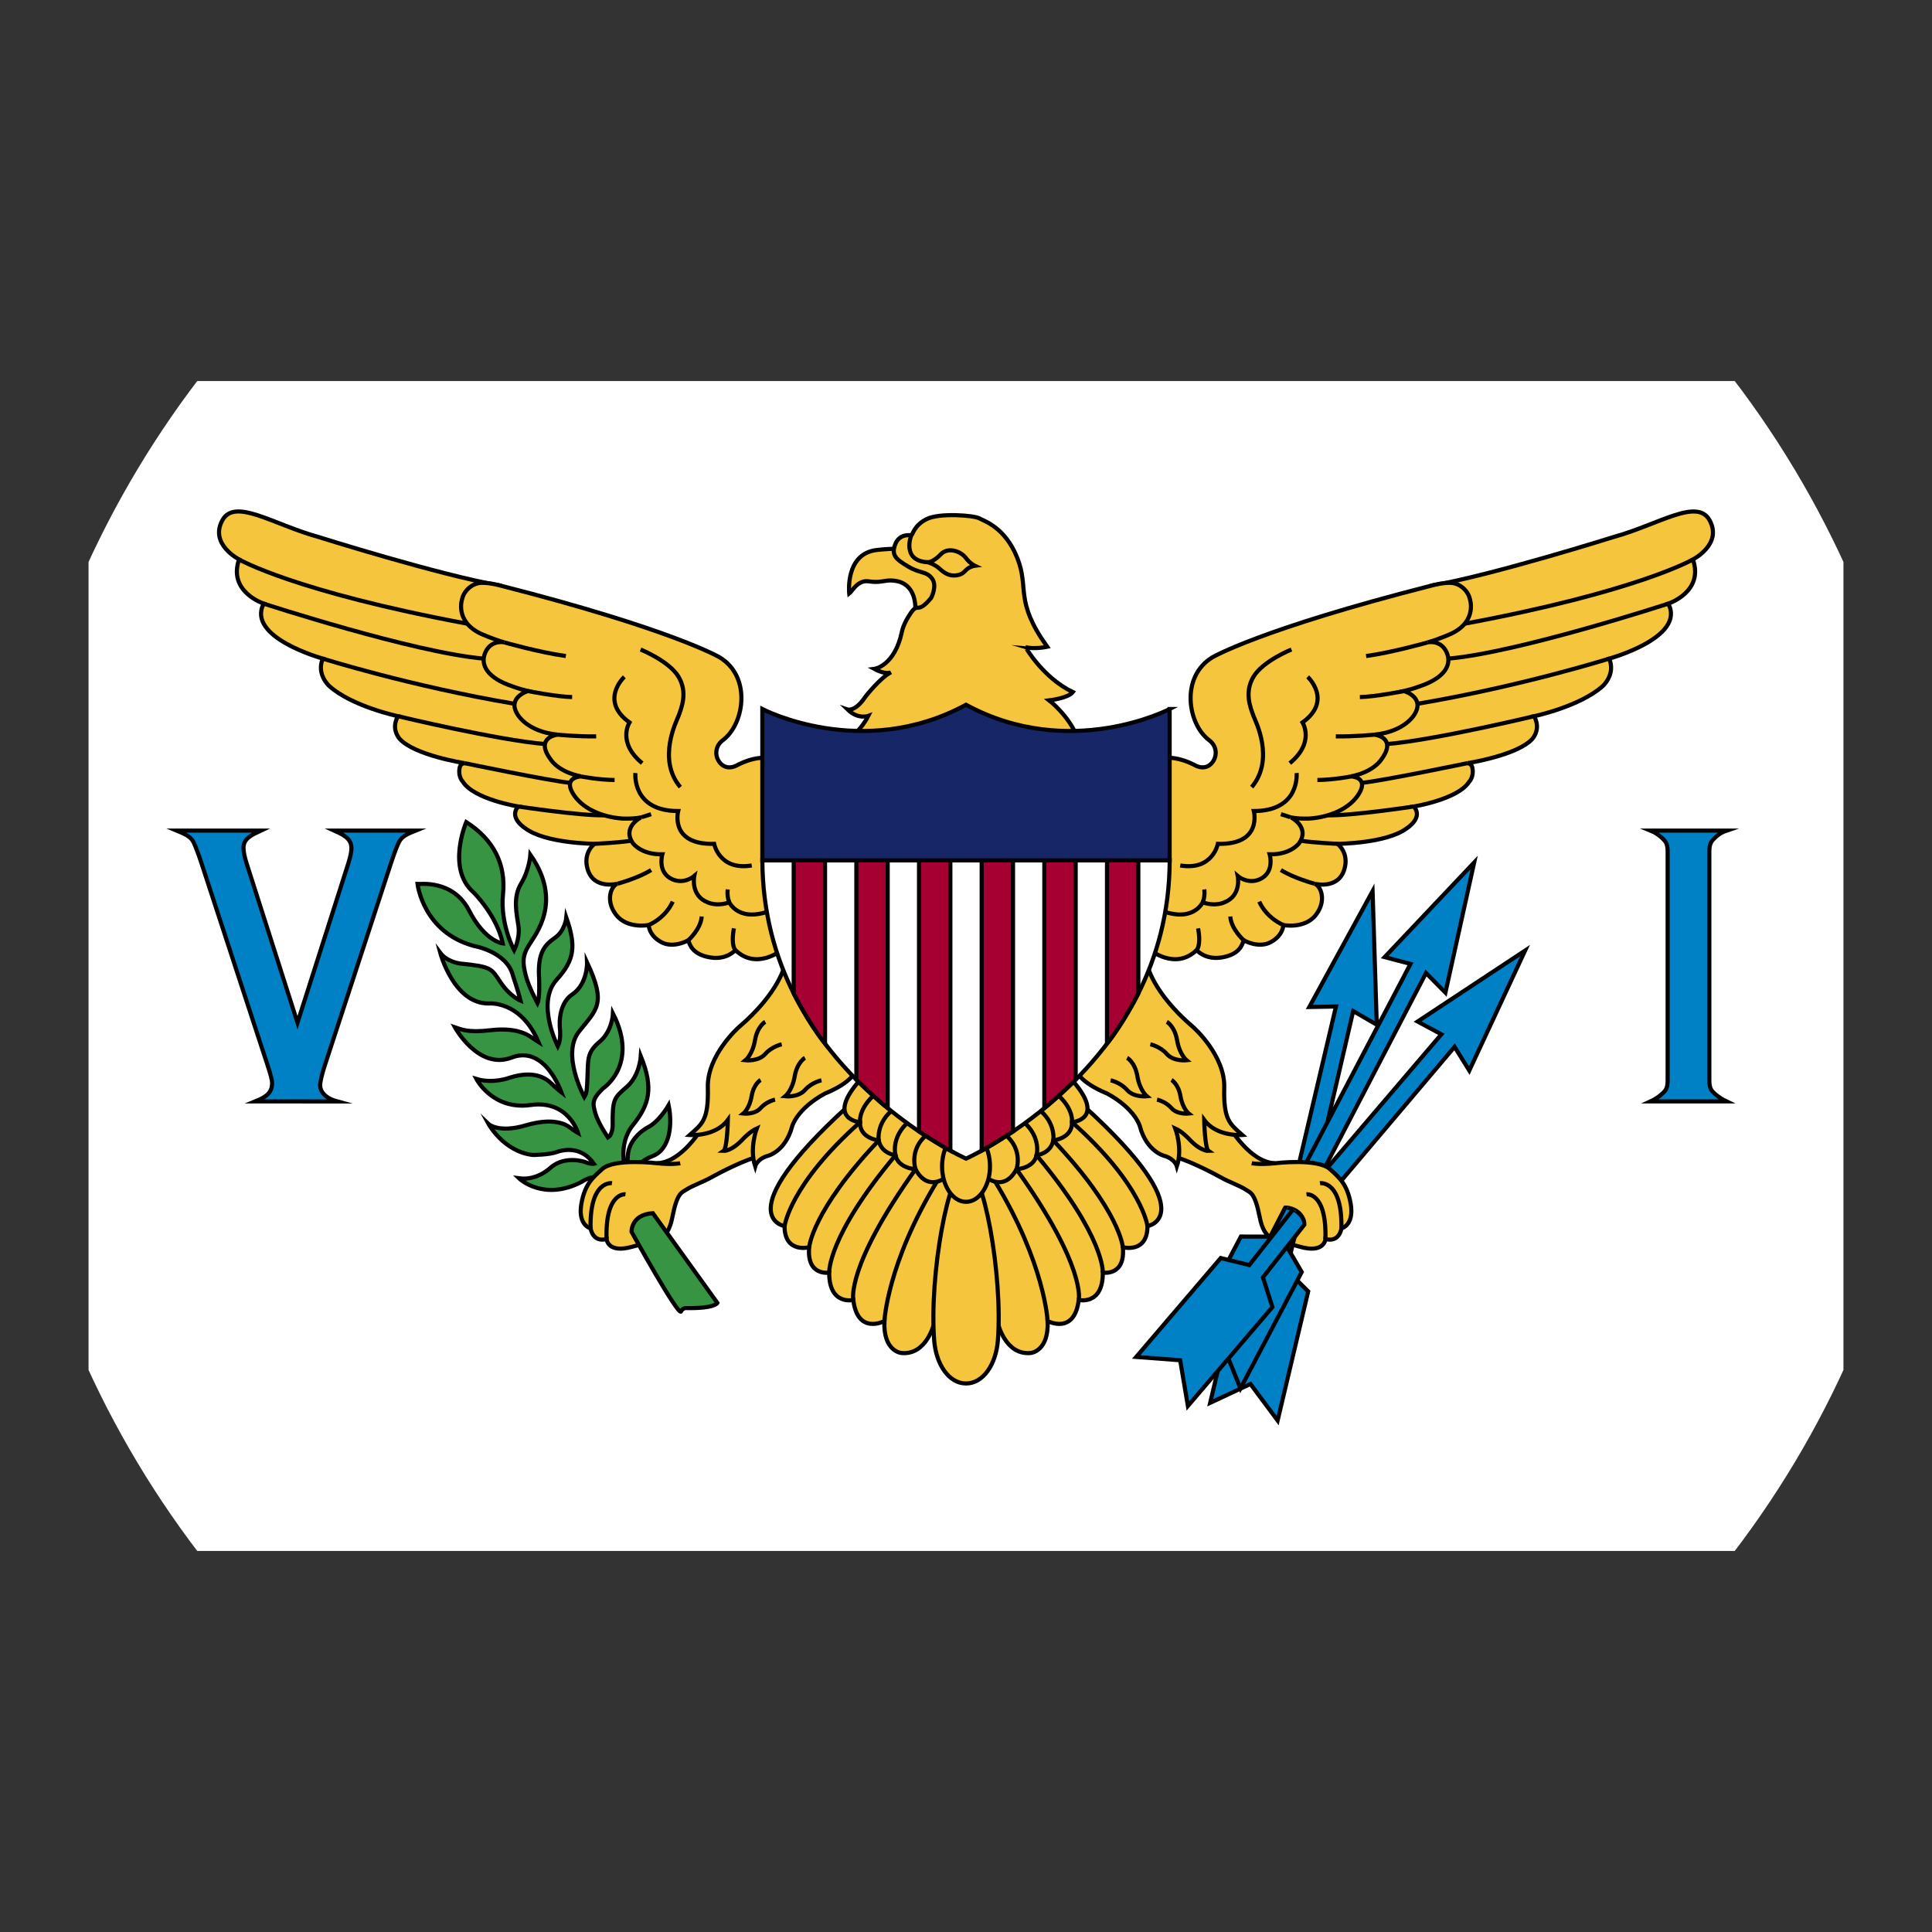 <?xml version="1.0" encoding="utf-8"?>
<!-- Generator: Adobe Illustrator 22.0.0, SVG Export Plug-In . SVG Version: 6.00 Build 0)  -->
<svg version="1.1" id="Layer_1" xmlns="http://www.w3.org/2000/svg" xmlns:xlink="http://www.w3.org/1999/xlink" x="0px" y="0px"
	 viewBox="0 0 60 60" style="enable-background:new 0 0 60 60;" xml:space="preserve">
<rect x="0" y="0" width="60" height="60" fill="#333333" stroke="none"/>
<style type="text/css">
	.st0{clip-path:url(#SVGID_2_);}
	.st1{fill:#FFFFFF;}
	.st2{fill:#369443;stroke:#010002;stroke-width:0.128;stroke-miterlimit:10;}
	.st3{fill:#F4C53D;stroke:#010002;stroke-width:0.128;stroke-miterlimit:10;}
	.st4{fill:none;stroke:#010002;stroke-width:0.128;stroke-miterlimit:10;}
	.st5{fill:#F4C53D;stroke:#010002;stroke-width:0.128;}
	.st6{fill:#F6E200;stroke:#010002;stroke-width:0.128;}
	.st7{fill:none;stroke:#010002;stroke-width:0.128;}
	.st8{fill:#0081C6;stroke:#010002;stroke-width:0.128;stroke-miterlimit:10;}
	.st9{fill:#FFFFFF;stroke:#010002;stroke-width:0.128;}
	.st10{fill:#A60032;stroke:#010002;stroke-width:0.128;}
	.st11{fill:none;}
	.st12{fill:#162667;stroke:#010002;stroke-width:0.128;stroke-miterlimit:10;}
</style>
<g>
	<defs>
		<circle id="SVGID_1_" cx="30" cy="30" r="30"/>
	</defs>
	<clipPath id="SVGID_2_">
		<use xlink:href="#SVGID_1_"  style="overflow:visible;"/>
	</clipPath>
	<g class="st0">
		<rect id="rect3" x="2.75" y="11.833" class="st1" width="54.5" height="36.333"/>
		<path id="path5" class="st2" d="M19.744,36.422c0,0-0.044-0.299,0.523-0.518c0.567-0.219,0.611-1.035,0.498-1.58
			c0,0-0.296,0.518-0.655,0.69c0,0-0.586,0.305-0.613,0.888c0,0-0.005,0.213-0.049,0.379
			c-0.024,0.091-0.284-0.73,0.208-1.341c0.507-0.63,0.649-1.141,0.246-2.137c0,0-0.038,0.604-0.435,0.949
			c-0.397,0.345-0.448,0.372-0.441,1.195c0,0,0.006,0.285-0.145,0.378c0,0-0.309-0.451-0.391-0.75
			c-0.082-0.299-0.12-0.425,0.233-0.77c0,0,1.131-0.731,0.315-2.329c0,0-0.025,0.551-0.416,0.876
			s-0.359,0.544-0.378,1.108c-0.019,0.564-0.057,0.524-0.101,0.604c0,0-0.718-1.321-0.164-2.024
			c0.554-0.704,0.863-0.85,0.252-2.157c0,0,0.027,0.67-0.462,1.002c-0.489,0.332-0.376,1.108-0.376,1.108
			s0.032,0.292-0.069,0.504c0,0-0.692-1.35-0.032-2.077c0.561-0.617,0.599-1.049,0.296-1.925
			c0,0-0.038,0.405-0.347,0.624c-0.309,0.219-0.554,0.438-0.498,1.281c0,0,0.025,0.591-0.05,0.757
			c0,0-0.29-0.538-0.372-0.889c-0.082-0.352-0.113-0.557,0.101-0.909c0.214-0.352,1.065-1.361,0.05-2.814
			c0,0-0.032,0.471-0.29,0.896c-0.258,0.425-0.139,0.929-0.082,1.314c0.057,0.385-0.132,0.757-0.132,0.757
			s-0.441-0.81-0.347-1.739c0.095-0.929-0.284-1.692-1.141-2.243c0,0-0.624,1.447,0.227,2.183
			c0,0,0.725,0.717,0.907,1.586c0,0-0.548-0.053-1.046-1.022c-0.498-0.969-1.531-0.816-1.601-0.823
			c0,0,0.17,1.5,1.758,1.925c0,0,1.015,0.173,1.204,0.916c0,0,0.17,0.511,0.239,0.783
			c0,0-0.321-0.126-0.618-0.564c-0.296-0.438-0.258-0.491-1.26-0.591c0,0-0.403-0.046-0.618-0.332
			c0,0,0.422,1.586,1.506,1.573c0,0,0.989-0.106,1.544,1.195c0,0-0.107-0.066-0.252-0.166
			c-0.145-0.1-0.51-0.285-1.235-0.199c-0.725,0.086-0.926-0.033-1.109-0.093c0,0,0.731,1.341,1.764,0.942
			c1.034-0.398,1.533,1.054,1.544,1.082c0,0-0.139-0.106-0.321-0.285c-0.183-0.179-0.562-0.4-1.279-0.173
			c0,0-0.517,0.199-1.04,0.04c0,0,0.504,0.976,1.683,0.81c1.178-0.166,1.475,0.869,1.475,0.869
			s-0.158-0.093-0.265-0.179c-0.107-0.086-0.504-0.312-1.355-0.06c-0.851,0.252-1.159-0.04-1.159-0.04
			s0.473,0.863,1.38,0.962c0,0,0.504-0.007,0.718-0.086c0.214-0.08,0.781-0.206,1.172,0.358
			c0,0-0.107,0.02-0.271-0.053c0,0-0.605-0.219-1.065,0.166c0,0-0.41,0.418-0.989,0.339c0,0,0.75,0.73,1.941,0.113
			c0,0,0.403-0.292,0.7-0.066C19.057,36.866,19.744,36.422,19.744,36.422z"/>
		<path id="path7" class="st3" d="M26.373,18.436c0,0-0.138-1.235,0.849-1.354c1.029-0.124,1.538,0.093,1.538,0.093
			l0.462,0.907l-0.16,0.611l-0.639,0.292c0,0,0.109-0.938-0.751-0.958c-0.218-0.005-0.346,0.081-0.691,0.027
			C26.636,17.999,26.451,18.38,26.373,18.436z"/>
		<path id="path9" class="st3" d="M33.318,21.494c-0.147,0.19-0.735,0.257-0.735,0.257s0.605,0.465,0.865,1.128
			c0.261,0.664-7.012,0.004-7.012,0.004s0.315-0.226,0.529-0.65c0,0-0.321,0.119-0.643-0.199
			c0,0,0.239,0.08,0.554-0.398c0,0,0.466-0.597,0.794-0.757c0,0-0.151,0.093-0.517-0.106
			c0,0,0.63-0.08,0.857-1.155c0,0,0.038-0.239,0.277-0.584c0.239-0.345,0.189,0.066,0.63-0.465
			c0,0,0.202-0.376,0.025-0.606c-0.176-0.23-0.365-0.146-0.735-0.367c-0.37-0.221-0.534-0.345-0.407-0.686
			c0.126-0.341,0.454-0.288,0.5-0.288c0.046,0,0.071-0.296,0.475-0.5s1.475-0.115,1.634-0.026
			c0.16,0.088,0.807,0.279,1.185,1.234c0.378,0.956-0.101,1.314,0.928,2.756c0,0-0.412,0.088-0.676,0.009
			C31.848,20.095,32.381,21.042,33.318,21.494z"/>
		<path id="path11" class="st4" d="M28.818,17.461c-0.838-0.04-0.517-0.838-0.517-0.838"/>
		<path id="path13" class="st3" d="M30.274,17.57c0,0-0.148-0.07-0.273-0.236c-0.176-0.233-0.568-0.345-0.779-0.126
			c0,0-0.214,0.239-0.403,0.252c0,0,0.214,0.066,0.362,0.202c0.148,0.136,0.302,0.236,0.523,0.206
			c0.221-0.03,0.255-0.146,0.359-0.216C30.167,17.583,30.274,17.57,30.274,17.57z"/>
		<path id="path15" class="st5" d="M35.725,29.506c0,0,0.781,0.637,1.437,0c0,0,0.265,0.319,0.794,0.226
			c0.529-0.093,0.618-0.372,0.668-0.531c0,0,0.458,0.267,0.844,0.056c0.387-0.211,0.387-0.529,0.387-0.529
			s0.672,0.133,1.017-0.323c0.344-0.456,0.135-0.907-0.05-0.96c0,0,0.727,0.19,0.924-0.434
			c0.168-0.531-0.21-0.805-0.21-0.805s1.531-0.007,2.159-0.487c0,0,0.521-0.327,0.21-0.672
			c0,0,1.378-0.221,1.722-0.77c0,0,0.151-0.15,0.101-0.416c0,0-0.008-0.15-0.16-0.159c0,0,1.571-0.243,2.025-0.761
			c0,0,0.218-0.239,0.109-0.557c0,0-0.023-0.084-0.061-0.141c0,0,1.431-0.302,2.136-0.939
			c0,0,0.407-0.363,0.197-0.85c0,0,2.39-0.655,1.836-1.708c0,0,1.117-0.363,0.765-1.372c0,0,0.924-0.469,0.521-1.212
			c-0.386-0.711-1.571,0.124-2.975,0.512c0,0-3.798,1.196-5.668,1.514l-5.314,7.911l-3.1,1.195L35.725,29.506z"/>
		<path id="path17" class="st5" d="M35.687,23.679c0,0,0.498-0.374,1.386,0.066c0,0,0.299,0.206,0.534-0.02
			c0.197-0.189,0.215-0.536-0.055-0.737c-0.662-0.491-0.907-1.964,0.101-2.575c0,0,1.462-0.867,6.823-2.232
			c0,0,0.449-0.124,0.689-0.065c0.264,0.066,0.445,0.292,0.483,0.486c0,0,0.24,0.682-0.567,1.072
			c0,0-0.364,0.167-0.739,0.274c0,0,0.412-0.089,0.588,0.319c0.168,0.389-0.076,0.788-0.832,1.044
			c0,0-0.204,0.08-0.496,0.15c0,0,0.647,0.186,0.336,0.708c0,0-0.277,0.549-1.256,0.646c0,0,0.731,0.08,0.214,0.774
			c0,0-0.227,0.381-0.941,0.522c0,0,0.542,0.018,0.269,0.504c-0.273,0.487-0.916,0.761-1.548,0.805
			c0,0-0.343,0.018-0.582-0.035c0,0,0.601,0.301,0.248,0.805c0,0-0.261,0.358-0.912,0.341
			c0,0,0.169,0.563-0.309,0.776c-0.372,0.166-0.681-0.1-0.681-0.1s0.126,0.604-0.416,0.816
			c0,0-0.271,0.139-0.674,0c0,0-0.309,0.69-1.405,0.206C34.849,27.747,35.687,23.679,35.687,23.679z"/>
		<path id="path19" class="st6" d="M32.883,25.717"/>
		<path id="path21" class="st7" d="M52.576,17.374c0,0-1.722,0.997-7.087,1.995"/>
		<path id="path23" class="st5" d="M21.814,35.01c0,0-0.639,1.097-1.412,1.115c0,0-1.33-0.162-1.706,0.186
			c-0.262,0.242-0.529,0.443-0.639,1.062s0.21,0.752,0.286,0.779c0,0,0.059,0.443,0.496,0.327
			c0,0,0.025,0.46,0.798,0.239c0.773-0.221,1.092-0.15,1.244-0.92c0.151-0.77,0.291-0.757,0.428-0.85
			c0.185-0.124,0.532-0.241,0.79-0.389c0.232-0.133,1.117-0.584,1.42-0.619c0.302-0.035,0.235-1.053,0.235-1.053
			h-0.781l-0.378-0.557L21.814,35.01z"/>
		<path id="path25" class="st7" d="M51.811,18.746c0,0-4.662,1.521-6.833,1.708"/>
		<path id="path27" class="st7" d="M49.975,20.454c0,0-2.735,0.859-5.938,1.4"/>
		<path id="path29" class="st7" d="M47.642,22.242c0,0-3.09,0.742-4.565,0.865"/>
		<path id="path31" class="st4" d="M45.568,23.701c0,0-2.614,0.545-3.276,0.611"/>
		<polygon id="polygon33" class="st8" points="42.627,27.676 42.757,31.824 42.757,31.824 42.025,31.399 42.025,31.399 
			40.806,36.662 40.303,36.3 41.49,31.258 41.49,31.258 40.662,31.273 40.662,31.273 		"/>
		<path id="path35" class="st4" d="M43.905,25.046c0,0-1.907,0.29-2.666,0.274"/>
		<path id="path37" class="st4" d="M41.535,26.206c0,0-0.771-0.036-1.142-0.098"/>
		<path id="path39" class="st4" d="M40.821,27.444c0,0-0.655-0.177-1.042-0.425"/>
		<path id="path41" class="st4" d="M39.855,28.727c0,0-0.504-0.195-0.748-0.726"/>
		<path id="path43" class="st4" d="M38.624,29.201c0,0-0.391-0.349-0.416-0.739"/>
		<polygon id="polygon45" class="st8" points="47.363,29.521 45.63,33.247 45.63,33.247 45.173,32.51 45.173,32.51 
			41.514,36.834 41.117,36.39 44.763,32.121 44.763,32.121 44.025,31.725 44.025,31.725 		"/>
		<path id="path47" class="st4" d="M37.162,29.506c0,0,0.146-0.126,0.046-0.675"/>
		<polygon id="polygon49" class="st8" points="45.782,26.785 44.889,30.827 44.889,30.827 44.286,30.217 44.286,30.217 
			41.011,36.514 40.507,36.219 43.804,29.935 43.804,29.935 43.001,29.724 43.001,29.724 		"/>
		<path id="path51" class="st4" d="M37.351,28.026c0,0,0.076-0.157,0.05-0.405"/>
		<path id="path53" class="st5" d="M24.275,29.506c0,0-0.781,0.637-1.437,0c0,0-0.265,0.319-0.794,0.226
			c-0.529-0.093-0.618-0.372-0.668-0.531c0,0-0.458,0.267-0.844,0.056c-0.387-0.211-0.387-0.53-0.387-0.53
			s-0.672,0.133-1.017-0.323c-0.344-0.456-0.135-0.907,0.05-0.96c0,0-0.727,0.19-0.924-0.434
			c-0.168-0.531,0.21-0.805,0.21-0.805s-1.531-0.007-2.159-0.487c0,0-0.521-0.327-0.21-0.672
			c0,0-1.378-0.221-1.722-0.77c0,0-0.151-0.15-0.101-0.416c0,0,0.008-0.15,0.16-0.159c0,0-1.571-0.243-2.025-0.761
			c0,0-0.218-0.239-0.109-0.557c0,0,0.023-0.084,0.061-0.141c0,0-1.431-0.302-2.136-0.939
			c0,0-0.407-0.363-0.197-0.85c0,0-2.391-0.655-1.836-1.708c0,0-1.117-0.363-0.765-1.372c0,0-0.924-0.469-0.521-1.212
			c0.386-0.711,1.571,0.124,2.975,0.512c0,0,3.798,1.196,5.668,1.514l5.314,7.911l3.1,1.195L24.275,29.506z"/>
		<path id="path55" class="st4" d="M40.107,20.171c0,0-0.882,0.354-1.176,0.841c-0.294,0.487-0.1,0.96,0,1.231
			c0.051,0.136,0.672,1.335-0.059,2.202"/>
		<path id="path57" class="st5" d="M24.313,23.679c0,0-0.498-0.374-1.386,0.066c0,0-0.299,0.206-0.534-0.02
			c-0.197-0.189-0.215-0.536,0.055-0.737c0.662-0.491,0.907-1.964-0.101-2.575c0,0-1.462-0.867-6.823-2.232
			c0,0-0.449-0.124-0.689-0.065c-0.264,0.066-0.445,0.292-0.483,0.486c0,0-0.24,0.682,0.567,1.072
			c0,0,0.364,0.167,0.739,0.274c0,0-0.412-0.089-0.588,0.319c-0.168,0.389,0.076,0.788,0.832,1.044
			c0,0,0.204,0.08,0.496,0.15c0,0-0.647,0.186-0.336,0.708c0,0,0.277,0.549,1.256,0.646c0,0-0.731,0.08-0.214,0.774
			c0,0,0.227,0.381,0.941,0.522c0,0-0.542,0.018-0.269,0.504c0.273,0.487,0.916,0.761,1.548,0.805
			c0,0,0.343,0.018,0.582-0.035c0,0-0.601,0.301-0.248,0.805c0,0,0.261,0.358,0.912,0.341
			c0,0-0.169,0.563,0.309,0.776c0.372,0.166,0.681-0.1,0.681-0.1s-0.126,0.604,0.416,0.816
			c0,0,0.271,0.139,0.674,0c0,0,0.309,0.69,1.405,0.206C25.151,27.747,24.313,23.679,24.313,23.679z"/>
		<path id="path59" class="st4" d="M40.094,25.387c0,0-0.004-0.004-0.315-0.102"/>
		<path id="path61" class="st4" d="M41.955,24.113c0,0-0.526,0.106-1.042,0.111"/>
		<path id="path63" class="st4" d="M42.682,22.816c0,0-0.618,0.062-1.197,0.053"/>
		<path id="path65" class="st4" d="M43.602,21.462c0,0-0.891,0.177-1.37,0.186"/>
		<path id="path67" class="st4" d="M44.342,19.949c0,0-1.098,0.314-1.916,0.425"/>
		<path id="path69" class="st4" d="M40.611,21.02c0,0,0.79,0.734-0.16,1.416c0,0,0.395,0.619-0.395,1.265"/>
		<path id="path71" class="st5" d="M24.378,29.952c0,0-0.161,0.864-1.437,1.951c0,0-0.984,0.868-0.959,1.868
			c0.026,1.018-0.176,1.133-0.563,1.478c0,0,0.798,0.062,1.185-0.469c0,0-0.017,0.885-0.135,0.965
			c0,0,0.25,0.016,0.613-0.381c0,0,0.218-0.23,0.42-0.319c0,0-0.235,0.611-0.05,1.177
			c0,0,0.059-0.221,0.37-0.319c0,0,0.563-0.115,0.781-0.929c0,0,0.143-0.54,1.025-1.018
			c0,0,1-0.377,0.975-0.87S24.378,29.952,24.378,29.952z"/>
		<path id="path73" class="st4" d="M40.267,24.007c0,0,0.118,1.181-1.328,1.181c0,0,0.277,1.053-1.117,1.018
			c0,0-0.16,0.841-1.168,0.672"/>
		<path id="path75" class="st5" d="M38.188,35.01c0,0,0.639,1.097,1.412,1.115c0,0,1.33-0.162,1.706,0.186
			c0.262,0.242,0.529,0.443,0.639,1.062c0.109,0.619-0.21,0.752-0.286,0.779c0,0-0.059,0.443-0.496,0.327
			c0,0-0.025,0.46-0.798,0.239c-0.773-0.221-1.092-0.15-1.244-0.92c-0.151-0.77-0.291-0.757-0.428-0.85
			c-0.185-0.124-0.532-0.241-0.79-0.389c-0.232-0.133-1.117-0.584-1.42-0.619c-0.302-0.035-0.235-1.053-0.235-1.053
			h0.781l0.378-0.557L38.188,35.01z"/>
		<path id="path77" class="st5" d="M35.624,29.952c0,0,0.161,0.864,1.437,1.951c0,0,0.984,0.868,0.959,1.868
			c-0.026,1.018,0.176,1.133,0.563,1.478c0,0-0.798,0.062-1.185-0.469c0,0,0.017,0.885,0.135,0.965
			c0,0-0.25,0.016-0.613-0.381c0,0-0.218-0.23-0.42-0.319c0,0,0.235,0.611,0.05,1.177
			c0,0-0.059-0.221-0.37-0.319c0,0-0.563-0.115-0.781-0.929c0,0-0.143-0.54-1.025-1.018
			c0,0-1-0.377-0.975-0.87C33.423,32.594,35.624,29.952,35.624,29.952z"/>
		<path id="path79" class="st7" d="M38.874,36.125c0,0,0.229,0.051,0.725,0"/>
		<path id="path81" class="st4" d="M40.994,36.745c0,0,0.697-0.106,0.664,1.407"/>
		<path id="path83" class="st4" d="M40.574,37.09c0,0,0.63-0.08,0.588,1.389"/>
		<path id="path85" class="st7" d="M34.491,33.55c0,0,0.302,0.062,0.513,0.301c0.21,0.239,0.613,0.195,0.613,0.195
			s-0.218-0.177-0.294-0.619c-0.076-0.443-0.319-0.575-0.319-0.575"/>
		<path id="path87" class="st7" d="M35.725,32.432c0,0,0.302,0.062,0.512,0.301s0.613,0.195,0.613,0.195
			s-0.218-0.177-0.294-0.619c-0.076-0.443-0.319-0.575-0.319-0.575"/>
		<path id="path89" class="st7" d="M35.933,34.15c0,0,0.264,0.054,0.448,0.263c0.183,0.209,0.536,0.17,0.536,0.17
			s-0.191-0.154-0.257-0.541c-0.066-0.386-0.279-0.502-0.279-0.502"/>
		<path id="path91" class="st3" d="M30.989,41.089c0,0,0.229,1.011,1.025,0.929c0,0,0.563-0.053,0.521-0.991
			c0,0,0.832,0.443,0.966-0.655c0,0,0.756,0.177,0.748-0.85c0,0,0.706,0.124,0.622-0.788
			c0,0,0.765,0.203,0.765-0.655c0,0,1.79-0.297-1.941-3.699l-3.327,1.982L30.989,41.089z"/>
		<path id="path93" class="st5" d="M30.619,36.553c0,0,0.554,0.492,0.949-0.242c0,0,0.538-0.026,0.622-0.434
			c0,0,0.437-0.044,0.521-0.46c0,0,0.597-0.062,0.58-0.566c0,0,1.085-0.084,0-1.312
			c-1.084-1.228-2.924,2.037-2.924,2.037L30.619,36.553z"/>
		<path id="path95" class="st4" d="M32.535,41.028c0,0-0.084-1.779-1.626-4.327"/>
		<path id="path97" class="st4" d="M33.502,40.373c0,0,0.239-1.026-1.933-4.062c0,0,0.252-0.726-0.521-1.19"/>
		<path id="path99" class="st4" d="M34.249,39.523c0,0,0.067-1.111-2.058-3.646c0,0,0.188-0.655-0.583-1.177"/>
		<path id="path101" class="st4" d="M34.871,38.736c0,0-0.08-1.124-2.159-3.318c0,0,0.104-0.672-0.641-1.088"/>
		<path id="path103" class="st4" d="M35.636,38.081c0,0-0.151-1.283-2.344-3.23c0,0,0.076-0.504-0.655-1.018"/>
		<path id="path105" class="st3" d="M29.012,41.089c0,0-0.229,1.011-1.025,0.929c0,0-0.563-0.053-0.521-0.991
			c0,0-0.832,0.443-0.966-0.655c0,0-0.756,0.177-0.748-0.85c0,0-0.706,0.124-0.622-0.788
			c0,0-0.765,0.203-0.765-0.655c0,0-1.79-0.297,1.941-3.699l3.327,1.982L29.012,41.089z"/>
		<path id="path107" class="st5" d="M29.382,36.553c0,0-0.554,0.492-0.95-0.242c0,0-0.538-0.026-0.622-0.434
			c0,0-0.437-0.044-0.521-0.46c0,0-0.597-0.062-0.58-0.566c0,0-1.085-0.084-0-1.312
			c1.084-1.228,2.924,2.037,2.924,2.037L29.382,36.553z"/>
		<path id="path109" class="st4" d="M27.466,41.028c0,0,0.084-1.779,1.626-4.327"/>
		<path id="path111" class="st4" d="M26.5,40.373c0,0-0.239-1.026,1.933-4.062c0,0-0.252-0.726,0.521-1.19"/>
		<path id="path113" class="st5" d="M30.001,36.249c0.538,0,1.147,3.358,0.989,5.381
			c-0.057,0.735-0.451,1.335-0.989,1.335s-0.931-0.6-0.989-1.335C28.854,39.607,29.463,36.249,30.001,36.249"/>
		<path id="path115" class="st4" d="M25.752,39.523c0,0-0.067-1.111,2.059-3.646c0,0-0.188-0.655,0.583-1.177"/>
		<path id="path117" class="st4" d="M25.13,38.736c0,0,0.08-1.124,2.159-3.318c0,0-0.104-0.672,0.641-1.088"/>
		<ellipse id="ellipse119" class="st5" cx="30.001" cy="36.222" rx="0.744" ry="1.102"/>
		<path id="path121" class="st4" d="M24.366,38.081c0,0,0.151-1.283,2.344-3.23c0,0-0.076-0.504,0.655-1.018"/>
		<path id="path123" class="st9" d="M30.001,35.982c0,0,6.309-2.796,6.325-9.263H23.676
			C23.692,33.186,30.001,35.982,30.001,35.982z"/>
		<line id="line125" class="st4" x1="26.595" y1="26.719" x2="27.568" y2="26.719"/>
		<line id="line127" class="st4" x1="24.649" y1="26.719" x2="25.622" y2="26.719"/>
		<line id="line129" class="st4" x1="28.541" y1="26.719" x2="29.514" y2="26.719"/>
		<path id="path131" class="st10" d="M24.649,26.719v4.132c0,0,0.483,0.958,0.973,1.56v-5.692H24.649L24.649,26.719z"/>
		<path id="path133" class="st10" d="M26.595,26.719v6.812c0,0,0.609,0.597,0.973,0.884v-7.696H26.595z"/>
		<path id="path135" class="st10" d="M28.541,26.719v8.42c0,0,0.694,0.448,0.973,0.596v-9.016L28.541,26.719
			L28.541,26.719z"/>
		<line id="line137" class="st7" x1="24.649" y1="26.719" x2="25.622" y2="26.719"/>
		<line id="line139" class="st7" x1="26.595" y1="26.719" x2="27.568" y2="26.719"/>
		<line id="line141" class="st7" x1="28.541" y1="26.719" x2="29.514" y2="26.719"/>
		<path id="path143" class="st10" d="M35.352,26.719v4.132c0,0-0.483,0.958-0.973,1.56v-5.692H35.352z"/>
		<path id="path145" class="st10" d="M33.406,26.719v6.812c0,0-0.609,0.597-0.973,0.884v-7.696H33.406z"/>
		<path id="path147" class="st10" d="M31.46,26.719v8.42c0,0-0.694,0.448-0.973,0.596v-9.016L31.46,26.719
			L31.46,26.719z"/>
		<line id="line149" class="st11" x1="36.665" y1="42.236" x2="36.079" y2="42.953"/>
		<line id="line151" class="st11" x1="35.352" y1="42.156" x2="36.967" y2="43.649"/>
		<path id="path153" class="st8" d="M40.2,38.434l-0.245,1.003l0,0l0.672,0.669l0,0l-0.949,4.009l-0.844-1.134
			l-1.251,0.584l0.949-4.009l0,0l0.88-0.245l0,0l0.229-1.001C39.64,38.309,39.906,38.205,40.2,38.434z"/>
		<path id="path155" class="st8" d="M40.425,37.773l-0.483,0.902l0,0l0.484,0.829l0,0l-1.902,3.614l-0.537-1.325
			l-1.352,0.223l1.902-3.614l0,0l0.91,0.003l0,0l0.467-0.905C39.914,37.5,40.254,37.499,40.425,37.773z"/>
		<path id="path157" class="st8" d="M40.507,38.035l-1.286,1.634l0,0l0.295,0.923l0,0l-2.625,3.071l-0.24-1.419
			l-1.365-0.103l2.625-3.071l0,0l0.886,0.218l0,0l1.364-1.734C40.161,37.554,40.527,37.736,40.507,38.035z"/>
		<path id="path159" class="st4" d="M20.387,34.046"/>
		<path id="path161" class="st7" d="M7.424,17.374c0,0,1.722,0.997,7.087,1.995"/>
		<path id="path163" class="st7" d="M8.189,18.746c0,0,4.662,1.521,6.833,1.708"/>
		<path id="path165" class="st7" d="M10.025,20.454c0,0,2.735,0.859,5.938,1.4"/>
		<path id="path167" class="st7" d="M12.358,22.242c0,0,3.09,0.742,4.565,0.865"/>
		<path id="path169" class="st4" d="M14.431,23.701c0,0,2.614,0.545,3.276,0.611"/>
		<path id="path171" class="st4" d="M16.095,25.046c0,0,1.907,0.29,2.666,0.274"/>
		<path id="path173" class="st4" d="M18.465,26.206c0,0,0.771-0.036,1.142-0.098"/>
		<path id="path175" class="st4" d="M19.179,27.444c0,0,0.655-0.177,1.042-0.425"/>
		<path id="path177" class="st4" d="M20.145,28.727c0,0,0.504-0.195,0.748-0.726"/>
		<path id="path179" class="st4" d="M21.376,29.201c0,0,0.391-0.349,0.416-0.739"/>
		<path id="path181" class="st4" d="M22.838,29.506c0,0-0.146-0.126-0.046-0.675"/>
		<path id="path183" class="st4" d="M22.649,28.026c0,0-0.076-0.157-0.05-0.405"/>
		<path id="path185" class="st4" d="M19.893,20.171c0,0,0.882,0.354,1.176,0.841c0.294,0.487,0.1,0.96,0,1.231
			c-0.051,0.136-0.672,1.335,0.059,2.202"/>
		<path id="path187" class="st4" d="M19.906,25.387c0,0,0.004-0.004,0.315-0.102"/>
		<path id="path189" class="st4" d="M18.045,24.113c0,0,0.526,0.106,1.042,0.111"/>
		<path id="path191" class="st4" d="M17.318,22.816c0,0,0.618,0.062,1.197,0.053"/>
		<path id="path193" class="st2" d="M19.613,38.254c0,0-0.019-0.537,0.662-0.577l2.004,2.787
			c0,0-0.076,0.179-0.983,0.159c0,0-0.096-0.001-0.146,0.105C21.072,40.892,19.613,38.254,19.613,38.254z"/>
		<path id="path195" class="st4" d="M16.398,21.462c0,0,0.891,0.177,1.37,0.186"/>
		<path id="path197" class="st4" d="M15.658,19.949c0,0,1.098,0.314,1.916,0.425"/>
		<path id="path199" class="st4" d="M19.389,21.02c0,0-0.79,0.734,0.16,1.416c0,0-0.395,0.619,0.395,1.265"/>
		<path id="path201" class="st4" d="M19.733,24.007c0,0-0.118,1.181,1.328,1.181c0,0-0.277,1.053,1.117,1.018
			c0,0,0.16,0.841,1.168,0.672"/>
		<path id="path203" class="st7" d="M21.125,36.125c0,0-0.229,0.051-0.725,0"/>
		<path id="path205" class="st4" d="M19.005,36.745c0,0-0.697-0.106-0.664,1.407"/>
		<path id="path207" class="st4" d="M19.425,37.09c0,0-0.63-0.08-0.588,1.389"/>
		<path id="path209" class="st7" d="M25.511,33.55c0,0-0.302,0.062-0.512,0.301c-0.21,0.239-0.613,0.195-0.613,0.195
			s0.218-0.177,0.294-0.619s0.319-0.575,0.319-0.575"/>
		<path id="path211" class="st7" d="M24.277,32.432c0,0-0.302,0.062-0.512,0.301c-0.21,0.239-0.613,0.195-0.613,0.195
			s0.218-0.177,0.294-0.619c0.076-0.443,0.319-0.575,0.319-0.575"/>
		<path id="path213" class="st7" d="M24.069,34.15c0,0-0.264,0.054-0.448,0.263c-0.183,0.209-0.536,0.17-0.536,0.17
			s0.191-0.154,0.257-0.541c0.066-0.386,0.279-0.502,0.279-0.502"/>
		<path id="path215" class="st12" d="M36.325,22.02c0,0-3.096,1.619-6.325-0.133c-3.229,1.752-6.325,0.133-6.325,0.133
			v4.699h12.649V22.02L36.325,22.02z"/>
		<path id="path217" class="st8" d="M7.925,34.205c0.307-0.125,0.527-0.246,0.526-0.573
			c-0-0.078-0.043-0.251-0.131-0.518l-2.058-6.291C6.14,26.45,6.048,26.228,6.005,26.146
			c-0.092-0.177-0.274-0.249-0.519-0.351H5.74h2.109h0.254c-0.284,0.134-0.543,0.241-0.541,0.542
			c0.001,0.115,0.033,0.277,0.1,0.487l1.577,4.936l1.575-4.936c0.067-0.209,0.101-0.372,0.1-0.487
			c-0.003-0.31-0.273-0.421-0.538-0.542h0.251h2.032h0.252c-0.232,0.093-0.421,0.166-0.518,0.351
			c-0.043,0.082-0.135,0.304-0.257,0.678l-2.058,6.291c-0.087,0.267-0.119,0.443-0.131,0.524
			c0,0-0.095,0.398,0.526,0.567L7.925,34.205L7.925,34.205z"/>
		<path id="path219" class="st8" d="M51.79,33.558v-7.123c0-0.123-0.02-0.218-0.061-0.283
			c-0.041-0.066-0.217-0.255-0.47-0.357h0.252h1.853h0.252c-0.252,0.084-0.429,0.286-0.47,0.354
			c-0.041,0.068-0.061,0.163-0.061,0.286v7.123c0,0.127,0.021,0.225,0.063,0.293
			c0.042,0.068,0.215,0.233,0.468,0.354h-0.252h-1.853h-0.252c0.252-0.115,0.429-0.292,0.47-0.357
			C51.77,33.782,51.79,33.686,51.79,33.558z"/>
	</g>
</g>
</svg>
